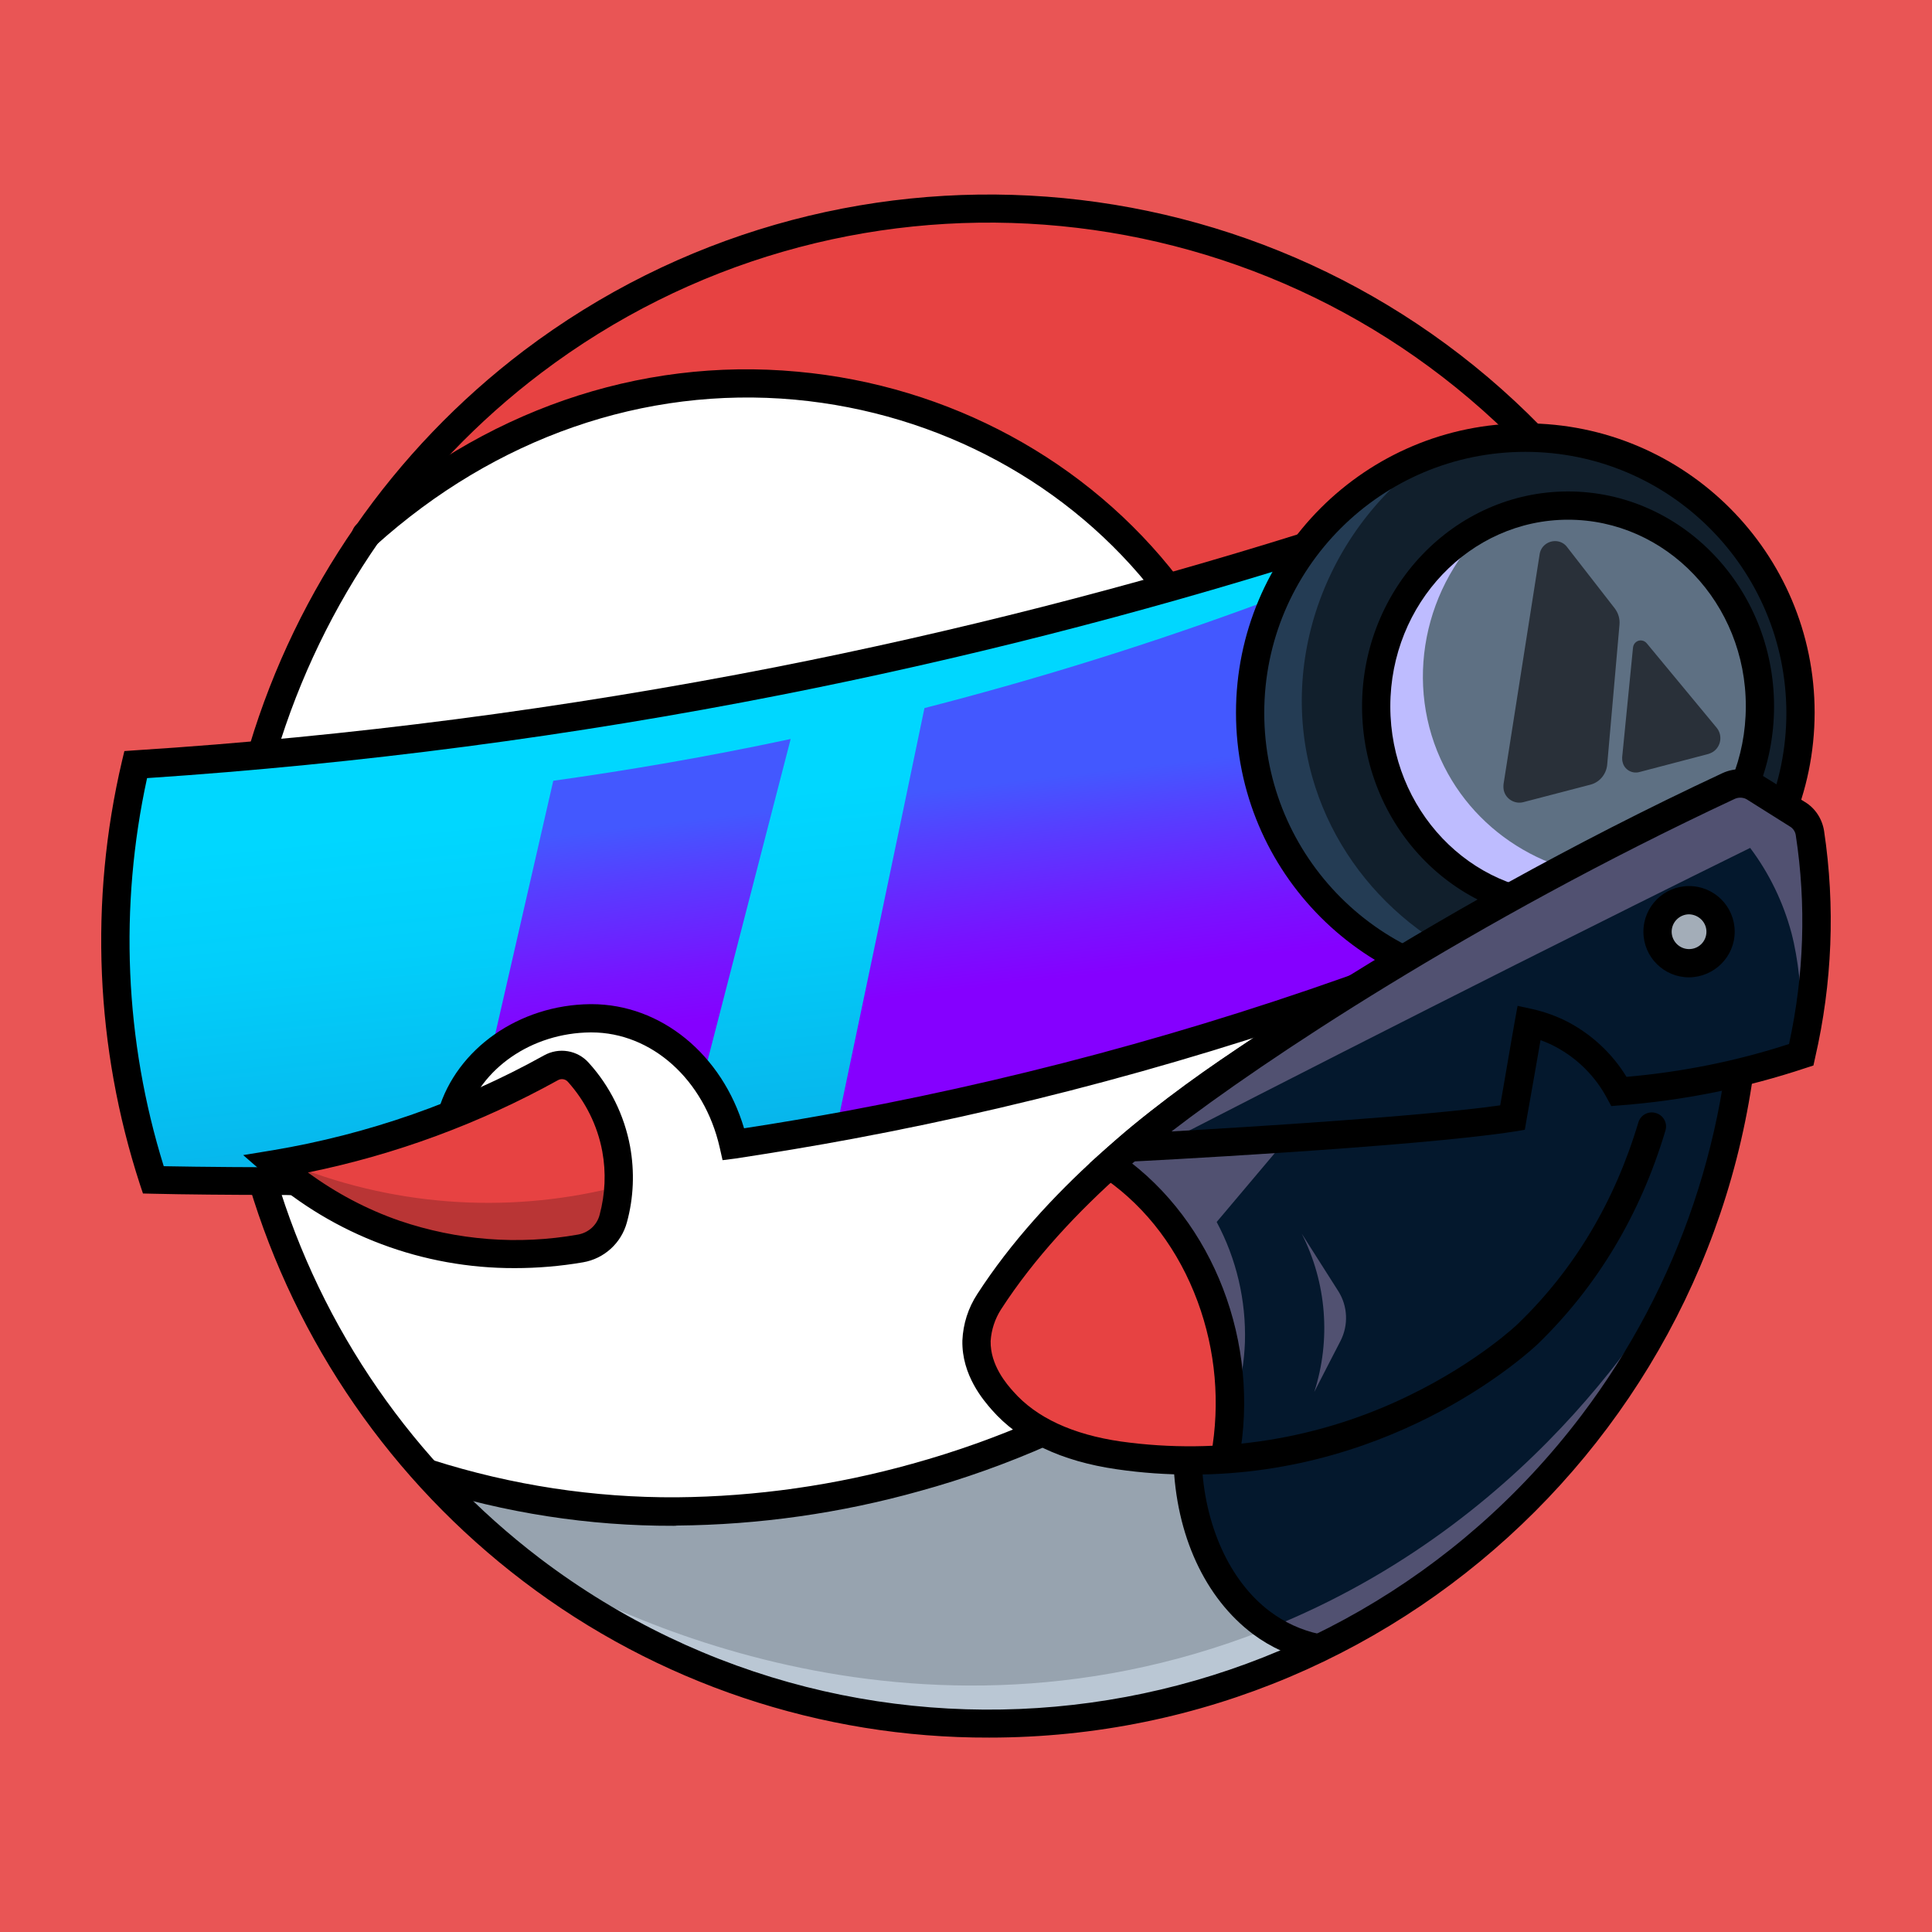 <?xml version="1.0" encoding="utf-8"?>
<!-- Generator: Adobe Illustrator 25.2.1, SVG Export Plug-In . SVG Version: 6.00 Build 0)  -->
<svg version="1.1" id="Layer_1" xmlns="http://www.w3.org/2000/svg" xmlns:xlink="http://www.w3.org/1999/xlink" x="0px" y="0px"
	 viewBox="0 0 800 800" style="enable-background:new 0 0 800 800;" xml:space="preserve">
<style type="text/css">
	.st0{fill:#E74242;}
	.st1{opacity:0.1;fill:#FFFFFF;enable-background:new    ;}
	.st2{fill:#FFFFFF;}
	.st3{fill:url(#SVGID_1_);}
	.st4{fill:#111F2C;}
	.st5{fill:#5E7083;}
	.st6{fill:#04182D;}
	.st7{fill:#97A3AF;}
	.st8{fill:#515171;}
	.st9{fill:#BAC7D4;}
	.st10{fill:#BEBCFF;}
	.st11{fill:#243C54;}
	.st12{fill:url(#SVGID_2_);}
	.st13{fill:url(#SVGID_3_);}
	.st14{opacity:0.2;}
	.st15{fill:#293039;}
	.st16{fill:none;stroke:#000000;stroke-width:11.711;stroke-miterlimit:10;}
	.st17{fill:#A3ADB8;}
</style>
<g id="Layer_3">
	<rect class="st0" width="800" height="800"/>
	<rect class="st1" width="800" height="800"/>
</g>
<g id="Layer_2_1_">
</g>
<g>
	<path class="st2" d="M482.8,242.2c-9.6-11.4-64.4-74.3-158.8-81.1c-97.1-7-161.7,50.7-172.3,60.5c-17.5,25.5-51.8,83.3-55.4,163.7
		c-5.4,122.3,64.4,206.1,81.2,225.2c83.1,28.5,174.2,22.6,252.9-16.5c59.8-69.5,119.7-139,179.5-208.5L482.8,242.2z"/>
	
		<linearGradient id="SVGID_1_" gradientUnits="userSpaceOnUse" x1="388.01" y1="448.414" x2="408.853" y2="244.367" gradientTransform="matrix(1 0 0 -1 -88.024 713.793)">
		<stop  offset="0.312" style="stop-color:#00D7FF"/>
		<stop  offset="0.564" style="stop-color:#02CEFA"/>
		<stop  offset="0.974" style="stop-color:#07B6EC"/>
		<stop  offset="1" style="stop-color:#07B4EB"/>
	</linearGradient>
	<path class="st3" d="M535.4,226.1C467.3,247.9,398,266,328,280.3c-89.7,18.3-180.5,30.4-271.8,36.1c-4,19.4-6.4,39-7.3,58.8
		c-1.8,33.9,0,76.9,14.6,113.2l39.2-0.7c37.7-0.7,73.8-17.5,97.2-47.1c8.5-10.8,22.3-19.1,44.5-18.8c0,0,41.6-6.4,59.3,52.1
		c0,0,219.4-41.5,262.9-64.8l14.2-7.9c-8.8-5.5-42.8-28.4-56.4-74C509.1,275.9,531,234,535.4,226.1z"/>
	<circle class="st4" cx="631.6" cy="295.1" r="113.9"/>
	<path class="st2" d="M631.6,409.7c-63.3,0-114.6-51.3-114.6-114.6s51.3-114.6,114.6-114.6s114.6,51.3,114.6,114.6
		C746.1,358.4,694.9,409.7,631.6,409.7z M631.6,181.8c-62.6,0-113.3,50.7-113.3,113.3S569,408.4,631.6,408.4s113.3-50.7,113.3-113.3
		C744.8,232.6,694.1,181.9,631.6,181.8L631.6,181.8z"/>
	<ellipse class="st5" cx="649.3" cy="292.5" rx="79.3" ry="83.2"/>
	<path class="st2" d="M649.3,376.3c-44.1,0-79.9-37.6-79.9-83.8s35.9-83.8,79.9-83.8s79.9,37.6,79.9,83.8S693.4,376.3,649.3,376.3z
		 M649.3,210c-43.4,0-78.6,37-78.6,82.5S606,375,649.3,375c43.4,0,78.6-37,78.6-82.5S692.7,210,649.3,210L649.3,210z"/>
	<path class="st6" d="M723.3,357.5c3,22.9,16.6,142.2-65.6,240.1c-40.7,48.5-88.5,72.3-116.9,83.6c-13.1-4.5-24.6-12.7-33.3-23.5
		c-10.7-13.7-11.8-30.5-11.3-47.9c24-21.1-0.2-87.3-14.6-132.4L723.3,357.5z"/>
	<path class="st7" d="M430.3,593.8c-79.7,35.1-169.3,41-252.9,16.5c18.5,20.7,71.9,75,160.8,95.7c102,23.8,183.4-12.4,206.8-23.8
		l-26.1-17.8c-3.6-2.5-6.8-5.7-9.2-9.4l-9.1-14.1c-2.2-3.4-3.8-7.2-4.6-11.1l-4.3-20.2L430.3,593.8z"/>
	<path class="st0" d="M232.7,440.9c-34.7,19.7-72.5,33.3-111.9,40.1c32.9,35.1,83.5,47.3,128.7,31c1.7-3.3,11.5-22.9,3.3-45.2
		C248.9,456.4,241.9,447.4,232.7,440.9z"/>
	<path class="st2" d="M208.4,519.8c-10.4,0-20.7-1.3-30.8-4c-21.9-5.9-41.7-17.7-57.2-34.3l-0.8-0.9l1.2-0.2
		c39.2-6.8,77-20.4,111.7-40.1l0.4-0.2l0.3,0.2c9.3,6.5,16.4,15.6,20.4,26.2c7.9,21.3-0.6,40.4-3.3,45.8l-0.1,0.2l-0.2,0.1
		C236.5,517.4,222.5,519.8,208.4,519.8z M122.2,481.5c15.2,15.9,34.5,27.4,55.8,33c23.5,6.1,48.3,5.1,71.1-3
		c2.8-5.5,10.7-23.9,3.1-44.5c-3.8-10.2-10.6-19.1-19.6-25.4C198.4,461.2,161,474.6,122.2,481.5L122.2,481.5z"/>
	<path class="st0" d="M456.8,484.6c0,0-16.9,12-32.8,34.5c-13.5,19.2-20.3,28.8-19.6,37.8c1.5,21.7,29,37.4,45.9,42.5
		c7.5,2.3,15.3,3,31.1,4.4c8.6,0.8,17.2,0.7,25.7-0.4c0,0,7.6-41.7-6.1-67.5C481.2,498.4,456.8,484.6,456.8,484.6z"/>
	<path class="st2" d="M492.7,605c-3.4,0-7.2-0.1-11.2-0.5c-15.8-1.4-23.8-2.1-31.3-4.4c-17.8-5.4-44.9-21.3-46.4-43.1
		c-0.6-9.3,6.2-19,19.8-38.3c15.8-22.4,32.8-34.6,32.9-34.7l0.3-0.2l0.4,0.2c0.2,0.1,24.7,14.3,44.6,51.6
		c13.7,25.7,6.2,67.5,6.2,67.9l-0.1,0.5l-0.5,0.1C502.5,604.7,497.6,605,492.7,605z M456.9,485.3c-12.4,9.7-23.3,21.2-32.3,34.1
		c-13.4,19-20.1,28.6-19.5,37.4c0.8,11.9,9.7,21.2,17,27c8.5,6.6,18.2,11.7,28.5,14.9c7.4,2.2,15.3,2.9,31,4.4
		c8.4,0.8,16.8,0.7,25.1-0.3c0.8-4.6,6.6-42.8-6.1-66.6C482.2,501.7,459.9,487.2,456.9,485.3z"/>
	<path class="st0" d="M165.3,203.3c11-14.1,90.6-112.8,230.2-118.4c137.1-5.6,223.6,83,236.2,96.3c-36.7,2-71.2,18.1-96.2,44.9
		l-52.6,16c-16.1-18.4-53.4-55.7-113.3-73C265.5,139.2,179,194.3,165.3,203.3z"/>
	<path class="st2" d="M482.5,242.9l-0.3-0.3c-21.4-24.5-58.5-57.1-113-72.8c-98.2-28.3-180.7,18.9-203.7,34l-3.3,2.2l2.4-3.1
		c8-10.3,30.6-37,67-62.5c49.8-34.9,104.8-53.8,163.6-56.2c57.8-2.4,113.4,11.5,165.1,41.2c26.4,15,50.5,33.6,71.6,55.4l1,1
		l-1.4,0.1c-36.5,2-70.8,18-95.8,44.7l-0.1,0.1L482.5,242.9z M306.5,159.7c21.4,0,42.6,3,63.1,8.9c54.6,15.7,91.7,48.2,113.3,72.8
		l52-15.9c24.9-26.5,58.9-42.6,95.2-44.9c-20.8-21.2-44.5-39.4-70.3-54.1C508.3,97,453,83.2,395.4,85.5
		c-58.5,2.4-113.4,21.2-162.9,55.9c-24,16.7-45.6,36.6-64.3,59.2C188.9,187.6,240.8,159.7,306.5,159.7z"/>
	<path class="st8" d="M530.2,474.7L503.8,506c8.2,15.3,12.2,32.5,11.7,49.8c-0.3,7.8-1.5,15.6-3.7,23.1c-2.1-13-5.7-25.8-10.6-38
		c-8.6-21.3-21.2-40.7-37-57.3l6.8-8.3L530.2,474.7z"/>
	<path class="st8" d="M539,510.8c10.3,20.3,12.2,43.9,5.2,65.6c3.6-7.1,7.3-14.2,10.9-21.2c3.3-6.5,3-14.3-0.9-20.5L539,510.8z"/>
	<path class="st9" d="M536.1,689.2c-15.6,7-31.8,12.6-48.4,16.8c-149.6,38.1-263-52-274.5-61.5c17.3,10.8,144.8,87.3,295.8,35.8
		c4.6-1.6,9.1-3.2,13.5-4.9l11.3,6.8L536.1,689.2z"/>
	<path class="st8" d="M548.1,683.5l-17.5-11.4c107.9-45.4,158.5-133.8,170.4-156C696.7,527.4,655.3,629.8,548.1,683.5
		c-0.4-1.2-1.3-2.3-2.4-3"/>
	<path class="st10" d="M683.7,362.8c-35.6,4.1-70-14.2-85.7-45.4c-17-33.6-8.9-75.5,19.9-101.3c-8.5,5-28.3,18.2-39,43.4
		c-11.3,26.7-12.7,68.1,15,93.8c19.5,18,47.4,22.8,69.6,17.6C670.7,369.1,677.5,366.4,683.7,362.8z"/>
	<path class="st11" d="M643.7,408.4c-48.2-7.5-87.5-41.5-100.3-86.6c-14.7-52,8.6-109.6,57.6-138.7c-57,16.1-92.8,73.2-82.6,130.9
		C528.9,372.7,583.7,414.4,643.7,408.4z"/>
	
		<linearGradient id="SVGID_2_" gradientUnits="userSpaceOnUse" x1="530.482" y1="463.141" x2="553.224" y2="267.56" gradientTransform="matrix(1 0 0 -1 -88.024 713.793)">
		<stop  offset="0.353" style="stop-color:#4358FF"/>
		<stop  offset="0.456" style="stop-color:#5540FF"/>
		<stop  offset="0.67" style="stop-color:#7812FF"/>
		<stop  offset="0.778" style="stop-color:#8500FF"/>
	</linearGradient>
	<path class="st12" d="M346.5,466.7c41.3-8.8,84.6-19.3,129.5-31.8c31.4-8.8,61.6-18,90.5-27.6c4.5-4.3,9.1-8.6,13.6-13l-22.8-15.4
		c-9.2-8.7-17.1-18.7-23.5-29.6c-7.2-12.4-12.4-26-15.4-40c-3.9-12.5-4.7-25.7-2.2-38.5c1.5-7.7,4.3-15.1,8.1-21.9
		c-46.3,17.2-93.6,32-141.5,44.3C370.8,351,358.6,408.9,346.5,466.7z"/>
	
		<linearGradient id="SVGID_3_" gradientUnits="userSpaceOnUse" x1="341.958" y1="440.519" x2="364.648" y2="245.39" gradientTransform="matrix(1 0 0 -1 -88.024 713.793)">
		<stop  offset="0.353" style="stop-color:#4358FF"/>
		<stop  offset="0.456" style="stop-color:#5540FF"/>
		<stop  offset="0.67" style="stop-color:#7812FF"/>
		<stop  offset="0.778" style="stop-color:#8500FF"/>
	</linearGradient>
	<path class="st13" d="M291.3,445.7c-5.7-7.9-13.2-14.3-21.9-18.6c-21.2-10.4-46.9-6.9-66.1,8.8l25.8-112.6
		c30.8-4.3,63.7-9.9,98.3-17.3L291.3,445.7z"/>
	<path class="st14" d="M118.3,481.3c42.9,17.9,90.5,21.6,135.7,10.5c-2.4,7.6-4.9,15.1-7.3,22.7c-12.7,3.5-52.1,12.7-92.7-7
		C140.6,501,128.5,492.1,118.3,481.3z"/>
	<path class="st15" d="M676.2,268.1c0.2-1.8,1.8-3.1,3.5-2.9c0.9,0.1,1.6,0.5,2.2,1.2l28.9,34.9c2.4,2.9,2,7.2-0.9,9.6
		c-0.7,0.6-1.6,1-2.5,1.3l-28.6,7.5c-3,0.8-6.2-1-6.9-4.1c-0.2-0.7-0.2-1.3-0.2-2L676.2,268.1z"/>
	<path class="st15" d="M665.5,316.7c-0.4,3.9-3.1,7.2-6.9,8.2l-28,7.3c-3.5,0.8-7.1-1.4-7.9-4.9c-0.2-0.9-0.2-1.8-0.1-2.7l14.9-94.9
		c0.4-3.5,3.6-6,7.2-5.6c1.6,0.2,3.1,1,4.1,2.3l19.9,25.6c1.4,1.9,2.1,4.2,1.9,6.6L665.5,316.7z"/>
	<path d="M299.2,480.4l-1.2-5.3c-6.4-28.1-28.2-47.6-53.1-47.6c-0.1,0-0.3,0-0.4,0c-24.3,0.2-45.6,14.9-51.8,35.7l-11.2-3.3
		c7.6-25.7,33.5-43.8,62.9-44.1c0.2,0,0.3,0,0.5,0c28.8,0,54.1,20.8,63.2,51.4c14.5-2.2,28.9-4.7,43.1-7.3
		c79.7-14.9,157.8-36.8,233.6-65.5l4.2,11c-76.4,28.9-155.3,51.1-235.6,66.1c-16,3-32.4,5.7-48.7,8.2L299.2,480.4z"/>
	<path d="M113.4,494.8c-16.3,0-38.2-0.2-50.1-0.5l-4.1-0.1l-1.3-3.9c-18.4-56.6-21-117.2-7.4-175.1l1-4.2l4.3-0.3
		c89.2-5.7,177.9-17.3,265.6-34.5c73.6-14.5,146.3-33.1,217.8-55.5l3.5,11.2c-72,22.6-145.1,41.2-219.1,55.8
		c-86.7,17.1-174.5,28.6-262.7,34.5c-11.6,53.2-9.3,108.6,6.9,160.7c15.2,0.3,40.2,0.5,54.9,0.4l0.1,11.7
		C120,494.8,116.8,494.8,113.4,494.8z"/>
	<path d="M114.5,312.1l-11.2-3.3c19.6-65.2,59.4-122.5,113.6-163.6c128.3-97,308.7-83.5,421.1,31.4l-8.4,8.2
		C521.3,74,347.5,61,224,154.5C171.7,194.1,133.4,249.3,114.5,312.1z"/>
	<path d="M409.6,719.5c-69.7,0.2-137.6-22.6-193-64.8c-54.3-41.3-94-98.8-113.5-164.1l11.2-3.3c18.8,63,57.1,118.3,109.4,158.1
		c135.5,102.7,328.6,76.1,431.2-59.4c40.5-53.5,62.5-118.8,62.5-185.9c0-11.5-0.6-23-1.9-34.5l11.6-1.3c1.3,11.9,2,23.8,2,35.8
		C729.1,576.5,586.1,719.5,409.6,719.5C409.6,719.5,409.6,719.5,409.6,719.5z"/>
	<path d="M631.6,414.9c-66.2,0-119.8-53.6-119.8-119.8s53.6-119.8,119.8-119.8S751.4,229,751.4,295.1l0,0
		C751.3,361.3,697.7,414.9,631.6,414.9z M631.6,187.1c-59.7,0-108.1,48.4-108.1,108.1s48.4,108.1,108.1,108.1
		c59.7,0,108.1-48.4,108.1-108.1C739.6,235.5,691.3,187.1,631.6,187.1L631.6,187.1z"/>
	<path d="M649.3,381.5c-47.1,0-85.3-39.9-85.3-89s38.3-89,85.3-89s85.3,39.9,85.3,89S696.4,381.5,649.3,381.5z M649.3,215.2
		c-40.6,0-73.6,34.7-73.6,77.3c0,42.6,33,77.3,73.6,77.3s73.6-34.7,73.6-77.3C723,249.8,689.9,215.2,649.3,215.2L649.3,215.2z"/>
	<path class="st16" d="M51,308.2"/>
	<path d="M278.9,631.8c-35,0.1-69.9-5.3-103.3-16l3.6-11.2c32.7,10.4,66.8,15.6,101,15.4c33-0.3,65.8-5,97.6-13.9
		c17.7-4.9,35.1-11.1,51.9-18.5l4.7,10.7c-17.4,7.7-35.3,14.1-53.5,19.1c-32.8,9.2-66.6,14-100.6,14.3
		C279.9,631.8,279.4,631.8,278.9,631.8z"/>
	<path d="M493.4,610.6c-10.3,0-20.6-0.7-30.9-2.2c-23-3.3-40.4-11.6-51.8-24.6c-3.4-3.9-12.5-14.3-12.2-28.7
		c0.3-6.9,2.4-13.5,6.2-19.3c54.8-84.7,172.7-138.9,177.7-141.1c2.9-1.3,6.4,0,7.7,2.9c1.3,2.9,0,6.4-2.9,7.7
		c-23,11-45.2,23.5-66.5,37.6c-33.2,21.8-78.6,56.6-106.2,99.3c-2.5,3.9-4,8.4-4.3,13.1c-0.2,10,6.7,17.9,9.4,20.9
		c9.5,10.8,24.5,17.8,44.6,20.7c40.8,5.7,82.4-1,119.4-19.1c28.4-13.8,45-29.6,45.1-29.8c23.2-22.4,39.9-50.4,49.7-83.2
		c0.9-3.1,4.2-4.9,7.3-3.9c3.1,0.9,4.9,4.2,3.9,7.3c0,0,0,0,0,0c-10.4,34.8-28.2,64.4-52.8,88.3
		C634.3,558.8,579.4,610.6,493.4,610.6z"/>
	<path class="st6" d="M747.7,340.3l-25.2-15.8c-33.9,14.5-67,30.8-99.2,48.8c0,0-36.7,20.6-150.7,97.5c50.2-2.6,100.5-5.1,150.7-7.7
		l8.3-39.3c17.2,1.2,32.2,12.1,38.7,28l75.5-15.2C751,404.9,751.6,372.4,747.7,340.3L747.7,340.3z"/>
	<path class="st8" d="M485.3,471.8c47.3-24.3,94.7-48.4,142.2-72.3c32.3-16.2,64.7-32.4,97.2-48.4c7.9,10.5,13.7,22.5,17.1,35.2
		c5.9,22.6,4.1,50.4,4.1,50.4l0,0c1.1-31.1,2.2-62.3,3.3-93.4c-8.6-5.2-17.2-10.4-25.8-15.6c-17.7,6.9-35.8,14.5-54.3,23
		c-65.8,30.3-128.1,67.7-185.6,111.6c-2.1,4.1-4.2,8.3-6.3,12.4L485.3,471.8z"/>
	<path d="M451.1,481.8l12.4-11c25.4-22.5,123.4-91.7,249.6-150.6c5.3-2.5,11.4-2.2,16.4,0.8l17.9,11.1c4.3,2.6,7.1,7,7.9,11.9
		c4.7,31.3,3.4,63.2-3.7,94l-0.7,3.2l-3.1,1c-24.9,8.3-50.7,13.5-76.9,15.5l-3.7,0.3l-1.8-3.3c-4.8-9-12.2-16.4-21.2-21.2
		c-2-1.1-4.1-2-6.3-2.8c-0.7,4.1-1.5,8.6-2.3,13.2c-1.3,7.2-2.5,14.4-3.5,19.8l-0.7,4.1l-4.1,0.7c-41.4,6.5-158.3,12.5-159.4,12.5
		L451.1,481.8z M720.6,330.3c-0.9,0-1.7,0.2-2.5,0.6c-108.3,50.6-195.4,108.6-233,137.6c33.1-1.9,103.4-6.2,136.1-10.8
		c0.8-4.7,1.8-10.1,2.7-15.6c1.2-7.2,2.5-14.3,3.4-19.6l1.1-6l6,1.3c5.3,1.2,10.3,3,15.1,5.5c9.9,5.3,18.2,13.1,24,22.6
		c22.9-2,45.5-6.5,67.3-13.6c6.2-28.4,7.2-57.7,2.8-86.4c-0.2-1.5-1.1-2.9-2.5-3.7L723.3,331C722.5,330.5,721.5,330.3,720.6,330.3z"
		/>
	<path d="M543.8,688c-9-2-17.5-5.8-24.9-11.3c-20-15-32-41.1-33-71.7l11.7-0.4c0.9,26.6,11.5,50.1,28.3,62.7
		c6,4.5,12.9,7.7,20.3,9.3L543.8,688z"/>
	<path d="M513,604.5l-11.5-2.2c3.8-21.2,1.9-43.1-5.6-63.4c-7.8-21.1-20.9-38.6-38-50.6l6.8-9.6C502.6,505.7,522,556.2,513,604.5z"
		/>
	<path d="M213.1,525.1c-37.9,0.1-74.6-13.6-103.1-38.7l-9.3-8.1l12.2-2c39.4-6.6,77.5-19.9,112.4-39.3c6.1-3.4,13.8-2.2,18.5,3.1
		c8.8,9.7,14.7,21.7,17.1,34.6c1.9,10.4,1.5,21.2-1.3,31.4c-2.3,8.6-9.4,15.1-18.2,16.6C232.1,524.3,222.6,525.1,213.1,525.1z
		 M127.5,485.5c11.6,8.5,24.4,15.3,38,20c23.8,8.1,49.2,10.1,73.9,5.7c4.3-0.8,7.8-3.9,8.9-8.2l0,0c2.3-8.6,2.7-17.5,1.1-26.2
		c-2-10.8-7-20.8-14.3-28.9c-1-1.1-2.7-1.4-4.1-0.6C198.7,465.2,163.8,478.1,127.5,485.5L127.5,485.5z"/>
	<path d="M483.3,248.8c-1.8,0-3.5-0.8-4.6-2.3c-35.4-46-89.8-75.5-149.5-81c-62.4-5.7-124.1,15.7-173.7,60.4c-2.4,2.2-6.1,2-8.3-0.4
		c-2.2-2.4-2-6.1,0.4-8.3c52-46.9,116.8-69.4,182.6-63.3c62.9,5.7,120.3,36.9,157.7,85.5c2,2.6,1.5,6.2-1.1,8.2
		C485.9,248.3,484.6,248.7,483.3,248.8L483.3,248.8z"/>
	<ellipse transform="matrix(0.383 -0.924 0.924 0.383 75.333 884.343)" class="st17" cx="699.4" cy="385.8" rx="13" ry="13"/>
	<path d="M699.4,404.7c-10.4,0-18.9-8.4-18.9-18.9c0-10.4,8.4-18.9,18.9-18.9c10.4,0,18.9,8.4,18.9,18.9c0,0,0,0,0,0
		C718.3,396.2,709.8,404.6,699.4,404.7z M699.4,378.6c-3.9,0-7.2,3.2-7.2,7.2c0,3.9,3.2,7.2,7.2,7.2s7.2-3.2,7.2-7.2l0,0
		C706.6,381.9,703.4,378.7,699.4,378.6z"/>
</g>
</svg>
